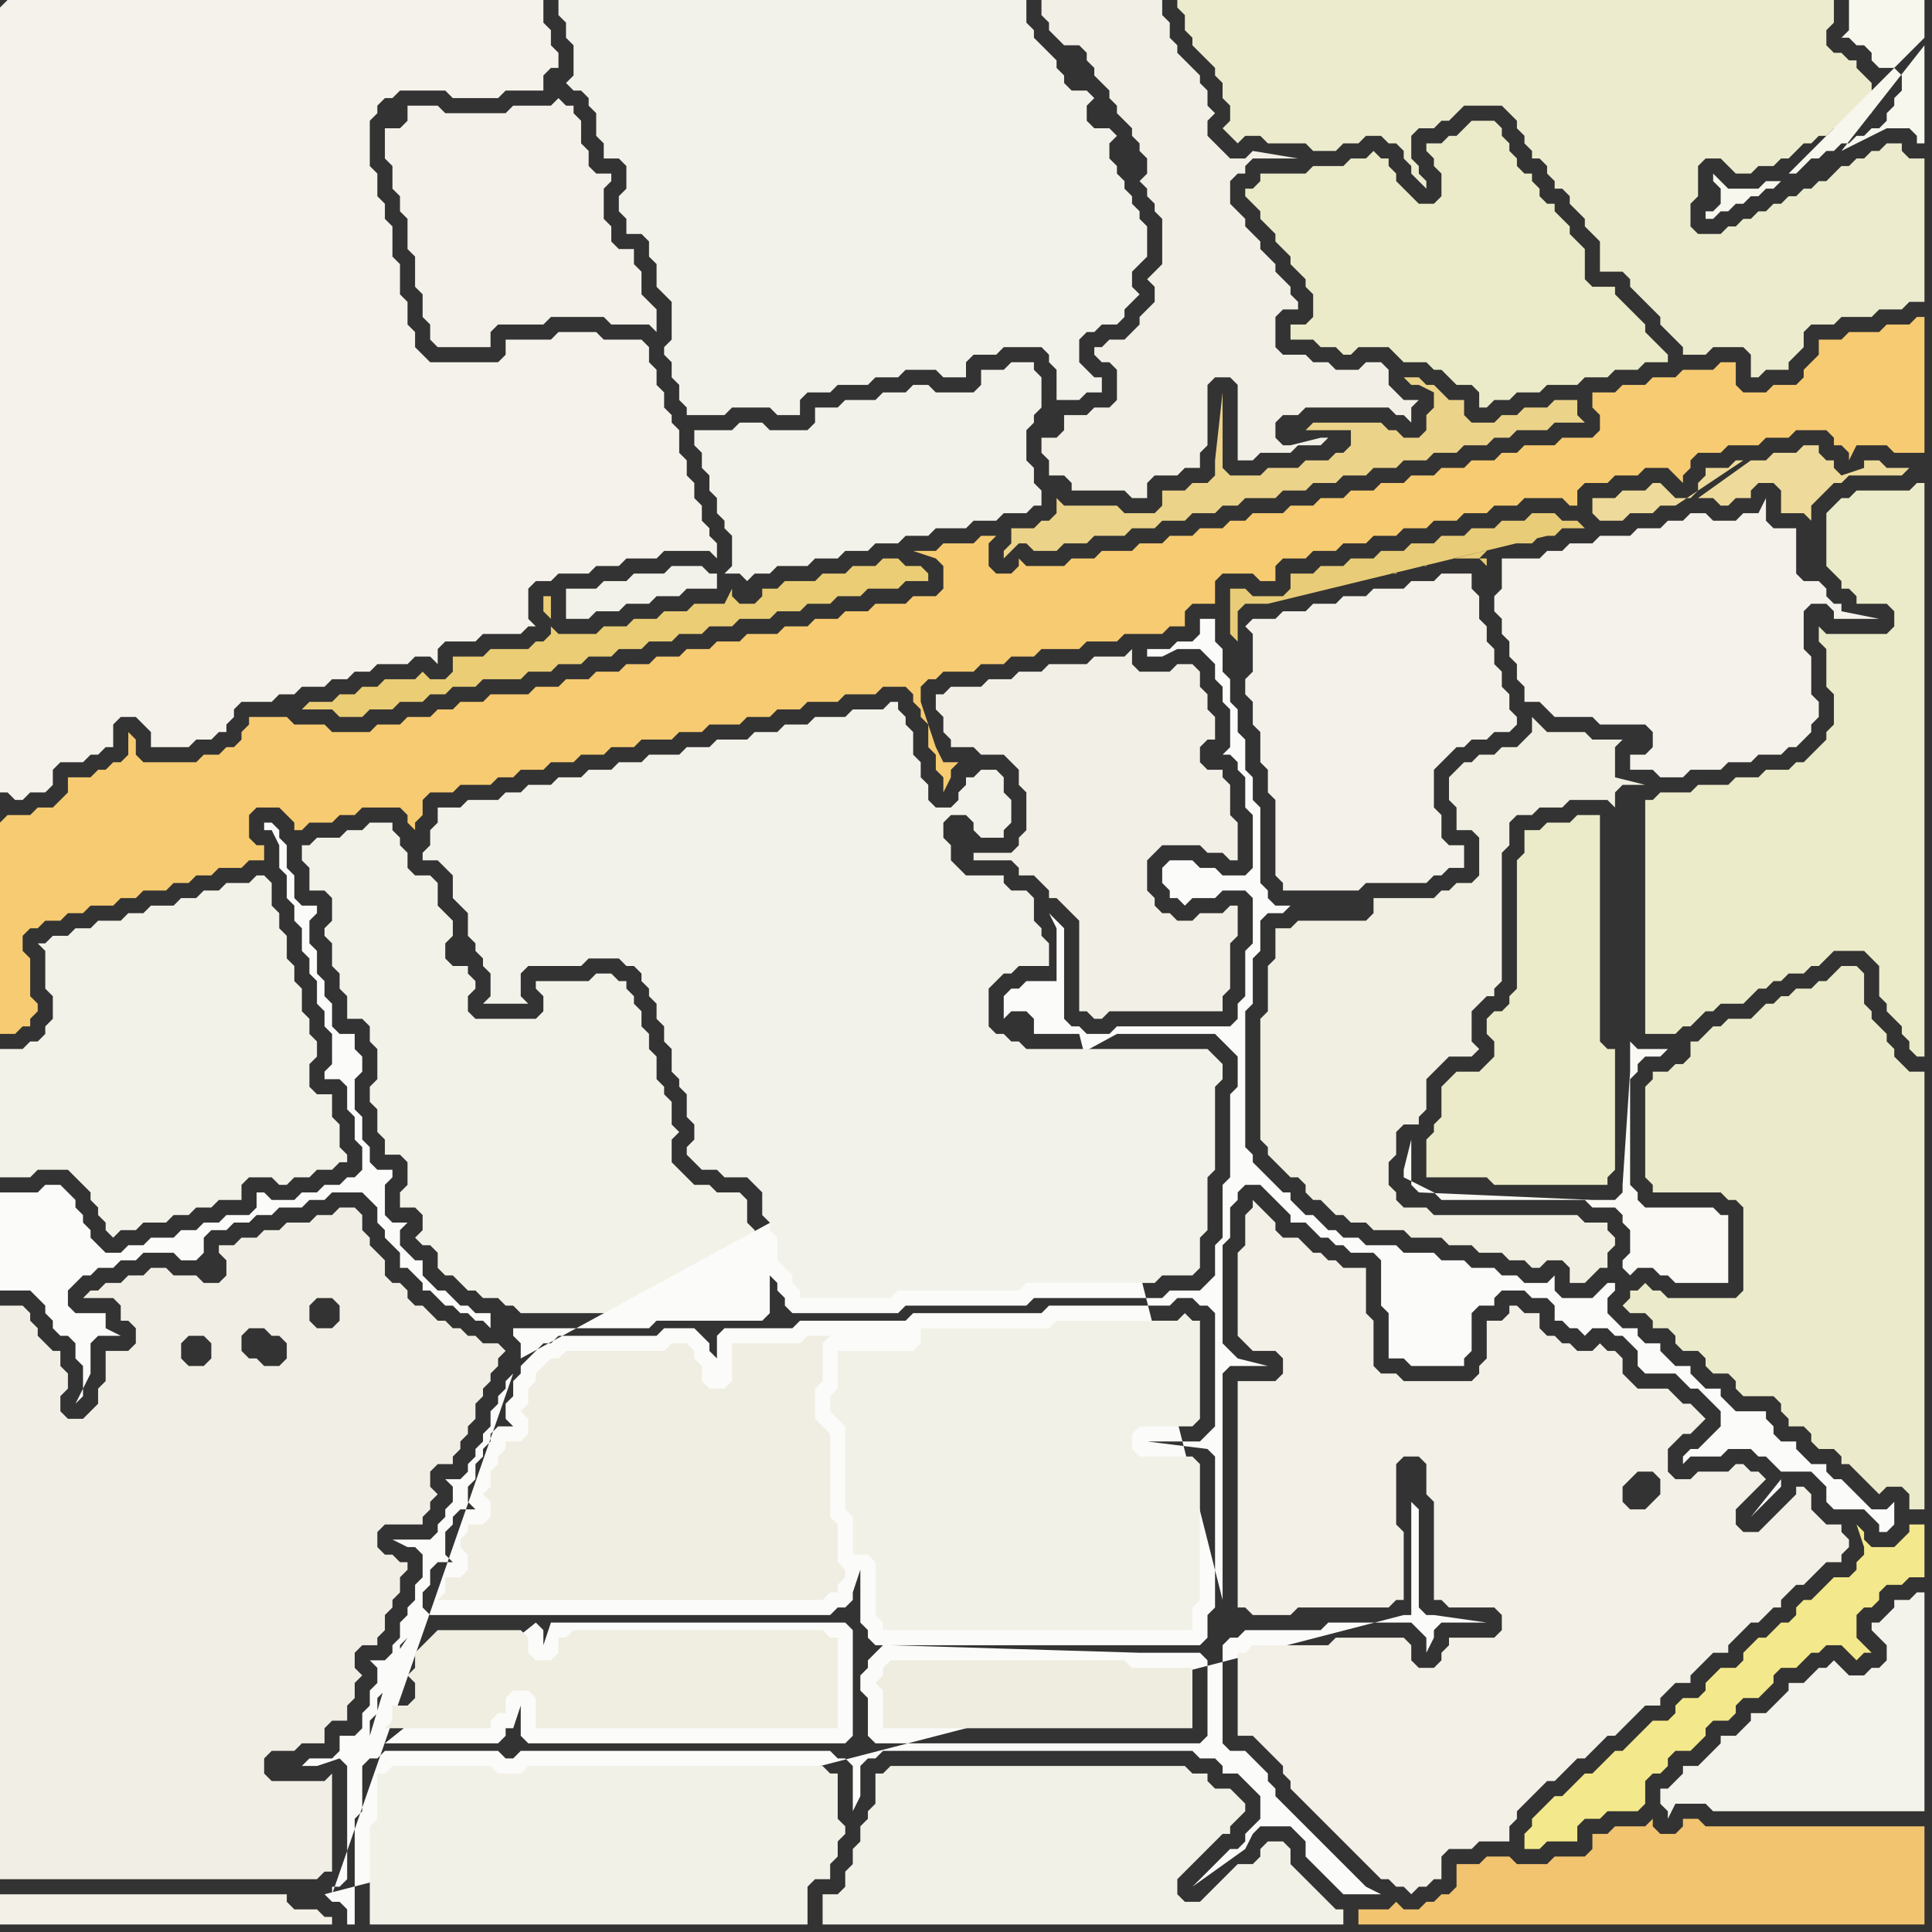<svg width="256" height="256" xmlns="http://www.w3.org/2000/svg"><rect width="100%" height="100%" fill="#333333" stroke="none"/><script> 
var tempColor;
function hoverPath(evt){
obj = evt.target;
tempColor = obj.getAttribute("fill");
obj.setAttribute("fill","red");
//alert(tempColor);
//obj.setAttribute("stroke","red");}
function recoverPath(evt){
obj = evt.target;
obj.setAttribute("fill", tempColor);
//obj.setAttribute("stroke", tempColor);
}</script><path onmouseover="hoverPath(evt)" onmouseout="recoverPath(evt)" fill="rgb(243,242,233)" d="M  41,112l -1,0 0,2 1,1 0,3 2,0 1,1 0,3 -1,1 0,1 1,1 0,3 1,1 0,2 1,1 0,3 2,0 1,1 0,2 1,1 0,4 -1,1 0,2 1,1 0,3 1,1 0,2 2,0 1,1 0,3 -1,1 0,2 2,0 1,1 0,2 -1,1 1,1 1,0 1,1 0,2 1,1 1,0 1,1 1,1 1,0 1,1 2,0 1,1 1,0 1,1 16,0 1,-1 14,0 0,-5 1,-1 0,-2 -1,-1 0,-1 -1,-1 0,-3 -1,-1 -3,0 -1,-1 -2,0 -1,-1 -1,-1 -1,-1 0,-3 1,-1 -1,-1 0,-3 -1,-1 0,-1 -1,-1 0,-3 -1,-1 0,-2 -1,-1 0,-2 -1,-1 0,-1 -1,-1 0,-1 -1,0 -1,-1 -2,0 -1,1 -7,0 0,1 1,1 0,2 -1,1 -8,0 -1,-1 0,-2 1,-1 0,-1 -1,-1 0,-1 -2,0 -1,-1 0,-2 1,-1 0,-2 -1,-1 0,0 -1,-1 0,-3 -1,-1 -2,0 -1,-1 0,-2 -1,-1 0,-1 -1,-1 0,-1 -3,0 -1,1 -2,0 -1,1 -3,0 -1,1Z"/>
<path onmouseover="hoverPath(evt)" onmouseout="recoverPath(evt)" fill="rgb(235,235,201)" d="M  192,143l 0,0 -1,1 0,4 -1,1 0,1 -1,1 0,5 8,0 1,1 15,0 0,-1 1,-1 0,-16 -1,0 -1,-1 0,-30 -3,0 -1,1 -3,0 -1,1 -2,0 0,3 -1,1 0,17 -1,1 0,1 -1,1 -1,0 -1,1 0,2 1,1 0,2 -1,1 -1,1 -3,0 -1,1Z"/>
<path onmouseover="hoverPath(evt)" onmouseout="recoverPath(evt)" fill="rgb(244,242,234)" d="M  0,1l 0,104 1,0 1,1 1,0 1,-1 2,0 1,-1 0,-2 1,-1 3,0 1,-1 1,0 1,-1 1,0 0,-3 1,-1 2,0 1,1 1,1 0,2 5,0 1,-1 2,0 1,-1 1,0 0,-1 1,-1 0,-1 1,-1 4,0 1,-1 2,0 1,-1 3,0 1,-1 2,0 1,-1 2,0 1,-1 4,0 1,-1 2,0 1,1 0,-2 1,-1 4,0 1,-1 5,0 1,-1 1,0 -1,-1 0,-4 1,-1 2,0 1,-1 4,0 1,-1 3,0 1,-1 4,0 1,-1 6,0 1,1 0,-2 -1,-1 0,-1 -1,-1 0,-2 -1,-1 0,-2 -1,-1 0,-2 -1,-1 0,-3 -1,-1 0,-1 -1,-1 0,-2 -1,-1 0,-2 -1,-1 0,-2 -1,-1 -5,0 -1,-1 -5,0 -1,1 -6,0 0,2 -1,1 -9,0 -1,-1 -1,-1 0,-2 -1,-1 0,-3 -1,-1 0,-4 -1,-1 0,-4 -1,-1 0,-2 -1,-1 0,-3 -1,-1 0,-6 1,-1 0,-1 1,-1 1,0 1,-1 6,0 1,1 6,0 1,-1 5,0 0,-2 1,-1 1,0 0,-2 -1,-1 0,-2 -1,-1 0,-3 -71,0 -1,1Z"/>
<path onmouseover="hoverPath(evt)" onmouseout="recoverPath(evt)" fill="rgb(235,235,202)" d="M  165,25l 0,1 1,1 1,1 0,1 1,1 1,1 0,1 1,1 1,1 0,1 1,1 1,1 0,1 1,1 0,3 -1,1 -2,0 0,2 3,0 1,1 2,0 1,1 1,0 1,-1 4,0 1,1 1,1 3,0 1,1 1,0 1,1 1,1 2,0 1,1 0,2 1,0 1,-1 2,0 1,-1 3,0 1,-1 4,0 1,-1 3,0 1,-1 3,0 1,-1 3,0 0,-1 -1,-1 0,0 -1,-1 -1,-1 0,-1 -1,-1 -1,-1 -1,-1 -1,-1 0,-1 -3,0 -1,-1 0,-4 -1,-1 -1,-1 0,-1 -1,-1 -1,-1 0,-1 -1,0 -1,-1 0,-1 -1,-1 0,-1 -1,0 -1,-1 0,-1 -1,-1 0,-1 -1,-1 0,-1 -1,-1 -3,0 -1,1 0,0 -1,1 -1,0 -1,1 -2,0 0,1 1,1 0,1 1,1 0,3 -1,1 -2,0 -1,-1 -1,-1 -1,-1 0,-1 -1,-1 0,-1 -1,0 -1,-1 -1,1 -2,0 -1,1 -4,0 -1,1 -6,0 0,1 -1,1Z"/>
<path onmouseover="hoverPath(evt)" onmouseout="recoverPath(evt)" fill="rgb(243,241,233)" d="M  54,16l -1,1 -2,0 0,4 1,1 0,3 1,1 0,2 1,1 0,4 1,1 0,4 1,1 0,3 1,1 0,2 1,1 7,0 0,-2 1,-1 6,0 1,-1 7,0 1,1 5,0 1,1 0,-3 -1,-1 0,0 -1,-1 0,-3 -1,-1 0,-2 -2,0 -1,-1 0,-2 -1,-1 0,-4 1,-1 0,-1 -2,0 -1,-1 0,-2 -1,-1 0,-3 -1,-1 0,-1 -1,0 -1,-1 -1,1 -5,0 -1,1 -8,0 -1,-1 -4,0Z"/>
<path onmouseover="hoverPath(evt)" onmouseout="recoverPath(evt)" fill="rgb(235,235,201)" d="M  220,105l 0,0 -1,1 -1,0 0,31 4,0 1,-1 1,0 1,-1 1,-1 1,0 1,-1 3,0 1,-1 1,-1 1,0 1,-1 1,0 1,-1 2,0 1,-1 1,0 1,-1 1,-1 4,0 1,1 1,1 0,4 1,1 0,1 1,1 1,1 0,1 1,1 0,1 1,1 1,0 0,-76 -1,0 -1,1 -7,0 -1,1 -1,0 -1,1 -1,1 0,7 1,1 0,0 1,1 0,1 1,0 1,1 0,1 4,0 1,1 0,2 -1,1 -8,0 -1,-1 0,2 1,1 0,5 1,1 0,4 -1,1 0,1 -1,1 -1,1 -1,1 -1,0 -1,1 -3,0 -1,1 -3,0 -1,1 -4,0 -1,1Z"/>
<path onmouseover="hoverPath(evt)" onmouseout="recoverPath(evt)" fill="rgb(244,232,140)" d="M  222,226l 0,1 -1,1 -2,0 -1,1 -1,1 -1,1 -1,1 -1,0 -1,1 -1,1 -1,1 -1,0 -1,1 -2,2 -1,0 -3,3 0,1 -1,1 0,2 2,0 1,-1 4,0 0,-2 1,-1 2,0 1,-1 4,0 1,-1 0,-3 1,-1 1,0 1,-1 0,-1 1,-1 2,0 1,-1 1,-1 0,-1 1,-1 2,0 1,-1 0,-1 1,-1 2,0 1,-1 1,-1 0,-1 1,-1 2,0 1,-1 1,-1 1,0 1,-1 2,0 1,1 1,1 1,-1 1,0 -1,-1 0,0 -1,-1 0,-3 1,-1 1,0 1,-1 0,-1 1,-1 2,0 1,-1 2,0 0,-7 -2,0 0,1 -2,2 -3,0 -1,-1 0,-1 -1,-1 1,3 0,1 -1,1 0,1 -1,1 -2,0 -1,1 -1,1 -1,1 -1,0 -1,1 0,1 -1,1 -1,0 -1,1 -1,1 -1,0 -1,1 -1,1 0,1 -1,1 -2,0 -1,1 -1,1 0,1 -1,1 -2,0 -1,1Z"/>
<path onmouseover="hoverPath(evt)" onmouseout="recoverPath(evt)" fill="rgb(243,240,231)" d="M  1,251l -1,0 0,4 44,0 0,-1 -1,0 -1,-1 -3,0 -1,-1 0,-1Z"/>
<path onmouseover="hoverPath(evt)" onmouseout="recoverPath(evt)" fill="rgb(251,251,249)" d="M  43,251l 1,1 1,0 1,1 0,2 1,0 0,-14 1,-1 0,-6 1,-1 1,0 1,-1 15,0 1,1 1,0 1,-1 41,0 1,1 1,0 1,1 0,6 1,-2 0,-4 1,-1 1,0 1,-1 41,0 1,1 2,0 1,1 0,1 2,0 1,1 1,1 1,1 0,3 -1,1 -1,1 0,1 -1,1 -1,0 -1,1 -1,1 -1,1 -1,1 -1,1 7,-5 1,-2 1,-1 4,0 1,1 1,1 0,2 1,1 1,1 1,1 1,1 1,1 5,0 -2,-1 0,0 -1,-1 -1,-1 -1,-1 -2,-2 -1,-1 -1,-1 -1,-1 -1,-1 -1,-1 -1,-1 -1,-1 0,-1 -1,-1 0,-1 -1,-1 -1,-1 -1,-1 -2,0 -1,-1 0,-13 1,-1 1,0 1,-1 10,0 1,-1 11,0 1,1 1,1 0,2 1,-2 0,-1 1,-1 6,0 -7,-1 -1,0 -1,-1 0,-13 -1,-1 0,15 -1,0 -143,37 116,-20 -43,0 -1,-1 0,-5 -1,-1 0,-2 1,-1 0,-1 1,-1 1,-1 -1,0 -1,-1 0,-1 -1,-1 0,-7 -1,3 0,1 -1,1 -1,0 -1,1 -53,0 -1,-1 0,-2 1,-1 0,-2 1,-1 2,0 -1,-1 0,-3 1,-1 0,-1 1,-1 2,0 -1,-1 0,-2 1,-1 0,-2 1,-1 0,-1 1,-1 0,-1 1,-1 2,0 -1,-1 0,-2 1,-1 0,-2 1,-1 0,-1 1,-1 1,-1 1,-1 1,0 1,-1 13,0 1,-1 4,0 1,1 1,1 0,1 1,1 0,-3 1,-1 9,0 1,-1 14,0 1,-1 17,0 1,-1 16,0 1,-1 2,0 1,1 1,0 1,1 0,15 -1,1 -1,1 -7,0 8,1 1,1 0,20 -1,1 0,3 -1,1 -41,0 33,1 8,0 1,1 0,10 -1,1 -116,20 119,-39 0,-30 1,-1 5,0 -4,-1 0,0 -1,-1 -1,-1 0,-13 1,-1 0,-4 1,-1 0,-1 1,-1 2,0 1,1 1,1 1,1 1,1 0,1 2,0 1,1 1,1 1,0 1,1 1,0 1,1 3,0 1,1 0,6 1,1 0,6 2,0 1,1 7,0 0,-1 1,-1 0,-5 1,-1 2,0 0,-1 1,-1 3,0 1,1 2,0 1,1 0,2 1,0 1,1 1,0 1,1 1,-1 2,0 1,1 1,0 1,1 1,1 0,2 1,1 4,0 1,1 1,1 1,0 1,1 1,1 1,1 0,2 -2,2 -1,1 -1,0 -1,1 0,1 1,-1 4,0 1,-1 3,0 1,1 1,0 1,1 1,1 4,0 1,1 1,1 0,2 1,1 4,0 1,1 1,1 0,1 1,0 1,-1 0,-3 -1,1 -2,0 -1,-1 -1,-1 -1,-1 -1,-1 -1,0 -1,-1 0,-1 -2,0 -1,-1 -1,-1 0,-1 -2,0 -1,-1 0,-1 -1,-1 0,-1 -4,0 -1,-1 -1,-1 0,-1 -2,0 -1,-1 -1,-1 0,-1 -2,0 -1,-1 -1,-1 0,-1 -2,0 -1,-1 0,-1 -2,0 -1,-1 -1,-1 0,-2 1,-1 0,-1 -1,0 -1,1 -1,1 -4,0 -1,-1 0,-2 -1,1 -3,0 -1,-1 -2,0 -1,-1 -3,0 -1,-1 -3,0 -1,-1 -4,0 -1,-1 -4,0 -1,-1 -2,0 -1,-1 -1,0 -1,-1 -1,-1 -1,0 -1,-1 -1,-1 0,-1 -1,0 -1,-1 -1,-1 -1,-1 -1,-1 0,-1 -1,-1 0,-18 1,-1 0,-6 1,-1 0,-4 1,-1 2,0 1,-1 -2,0 -1,-1 0,-1 -1,-1 0,-10 -1,-1 0,-3 -1,-1 0,-4 -1,-1 0,-3 -1,-1 0,-3 -1,-1 0,-3 -1,-1 0,-3 -2,0 0,2 -1,1 -2,0 -1,1 -3,0 0,1 2,0 2,-1 3,0 1,1 1,1 0,2 1,1 0,2 1,1 0,5 -1,1 1,0 1,1 0,1 1,1 0,4 1,1 0,7 -1,1 -3,0 -1,-1 -2,0 -1,-1 -3,0 -1,1 0,2 1,1 0,1 1,0 1,1 1,-1 3,0 1,-1 3,0 1,1 0,6 -1,1 0,6 -1,1 0,2 -1,1 -15,0 -1,1 -3,0 -1,-1 -1,0 -1,-1 0,-12 -1,-1 -1,-1 1,2 0,7 -4,0 -1,1 -1,0 -1,1 0,3 1,-1 2,0 1,1 0,2 6,0 19,75 -119,39 105,-114 13,0 1,1 1,1 1,1 0,4 -1,1 0,11 -1,1 0,7 -1,1 0,4 -2,2 -4,0 -1,1 -17,0 -1,1 -16,0 -1,1 -14,0 -1,-1 0,-1 -1,-1 0,-1 -1,-1 0,5 -1,1 -14,0 -1,1 -18,0 0,1 1,1 0,2 79,-43 -105,114 193,-55 0,1 -1,1 -1,1 -2,2 4,-5 -193,55 25,-69 -1,1 0,1 -1,1 0,1 -1,1 0,2 -1,1 0,1 -1,1 0,1 -1,1 0,1 -1,1 -2,0 1,1 0,2 -1,1 0,1 -1,1 0,1 -1,1 -5,0 2,1 1,0 1,1 0,3 -1,1 0,2 -1,1 0,1 -1,1 0,2 -1,1 0,1 -1,1 -2,0 1,1 0,2 -1,1 0,2 -1,1 0,2 -1,1 -2,0 0,2 -1,1 -3,0 -1,1 2,0 3,-1 1,1 0,15 -1,1 -1,0 0,1 24,-69 -25,69 6,-21 0,-2 1,-1 0,-2 1,-1 2,0 -1,-1 0,-2 1,-1 0,-2 1,-1 1,-1 1,-1 0,-1 -4,6 -3,10 -6,21 28,-36 1,1 0,2 1,-3 39,0 1,1 0,14 -1,1 -42,0 -1,-1 0,-4 -1,3 -1,0 0,1 -1,1 -15,0 20,-16 -28,36 120,-36 0,0 -120,36 22,-75 0,-2 -2,0 -1,-1 -1,0 -1,-1 -1,-1 -1,0 -1,-1 -1,-1 0,-2 -1,0 -1,-1 -1,-1 0,-2 1,-1 -2,0 -1,-1 0,-4 1,-1 0,-1 -2,0 -1,-1 0,-2 -1,-1 0,-3 -1,-1 0,-4 1,-1 0,-2 -1,-1 0,-2 -2,0 -1,-1 0,-3 -1,-1 0,-2 -1,-1 0,-3 -1,-1 0,-3 1,-1 0,-1 -2,0 -1,-1 0,-3 -1,-1 0,-3 -1,-1 0,-1 -1,-1 -1,0 0,1 1,0 1,2 0,3 1,1 0,3 1,1 0,2 1,1 0,3 1,1 0,2 1,1 0,3 1,1 0,2 1,1 0,4 -1,1 0,1 2,0 1,1 0,3 1,1 0,3 1,1 0,3 -1,1 -1,0 -1,1 -2,0 -1,1 -2,0 -1,1 -3,0 -1,-1 -1,0 0,2 -1,1 -3,0 -1,1 -2,0 -1,1 -2,0 -1,1 -3,0 -1,1 -2,0 -1,1 -2,0 -1,-1 -1,-1 0,-1 -1,-1 0,-1 -1,-1 0,-1 -1,-1 -1,-1 -2,0 -1,1 -5,0 0,13 4,0 1,1 1,1 0,1 1,1 0,1 1,1 1,0 1,1 0,2 1,1 0,4 -1,1 2,-4 0,-4 1,-1 3,0 -2,-1 0,-2 -4,0 -1,-1 0,-2 1,-1 1,-1 1,0 1,-1 2,0 1,-1 2,0 1,-1 4,0 1,1 2,0 1,-1 0,-2 1,-1 2,0 1,-1 2,0 1,-1 2,0 1,-1 3,0 1,-1 2,0 1,-1 4,0 1,1 1,1 0,2 1,1 0,1 1,1 1,1 0,2 1,0 1,1 1,1 0,1 1,0 2,2 1,0 1,1 1,0 1,1 1,0 1,1 -22,75Z"/>
<path onmouseover="hoverPath(evt)" onmouseout="recoverPath(evt)" fill="rgb(243,242,234)" d="M  60,107l -2,0 0,2 -1,1 0,2 -1,1 0,1 2,0 1,1 1,1 0,3 1,1 1,1 0,3 1,1 0,1 1,1 0,1 1,1 0,3 -1,1 6,0 -1,-1 0,-3 1,-1 7,0 1,-1 4,0 1,1 1,0 1,1 0,1 1,1 0,1 1,1 0,2 1,1 0,2 1,1 0,3 1,1 0,1 1,1 0,3 1,1 0,2 -1,1 0,1 1,1 1,1 2,0 1,1 3,0 1,1 1,1 0,3 1,1 0,1 1,1 0,3 1,1 1,1 0,1 1,1 0,1 12,0 1,-1 16,0 1,-1 17,0 1,-1 4,0 1,-1 0,-4 1,-1 0,-7 1,-1 0,-11 1,-1 0,-2 -1,-1 0,0 -1,-1 -24,0 -1,-1 -1,0 -1,-1 -1,0 -1,-1 0,-5 1,-1 1,-1 1,0 1,-1 4,0 0,-3 -1,-1 0,-1 -1,-1 0,-3 -1,-1 -2,0 -1,-1 0,-1 -5,0 -1,-1 -1,-1 0,-2 -1,-1 0,-2 1,-1 2,0 1,1 0,1 1,1 3,0 0,-1 1,-1 0,-3 -1,-1 0,-2 -1,-1 -2,0 -1,1 -1,0 0,1 -1,1 0,1 -1,1 -2,0 -1,-1 0,-2 -1,-1 0,-2 -1,-1 0,-3 -1,-1 0,-1 -1,-1 0,-1 -1,0 -1,1 -4,0 -1,1 -4,0 -1,1 -3,0 -1,1 -3,0 -1,1 -4,0 -1,1 -3,0 -1,1 -4,0 -1,1 -3,0 -1,1 -3,0 -1,1 -3,0 -1,1 -3,0 -1,1 -2,0 -1,1 -4,0 -1,1Z"/>
<path onmouseover="hoverPath(evt)" onmouseout="recoverPath(evt)" fill="rgb(242,241,232)" d="M  114,179l -3,0 0,5 -1,1 0,2 1,1 0,0 1,1 0,11 1,1 0,5 2,0 1,1 0,7 1,1 0,1 41,0 0,-3 1,-1 0,-18 -1,-1 -7,0 -1,-1 0,-2 1,-1 7,0 1,-1 0,-13 -1,0 -1,-1 -1,1 -16,0 -1,1 -17,0 0,2 -1,1Z"/>
<path onmouseover="hoverPath(evt)" onmouseout="recoverPath(evt)" fill="rgb(242,240,230)" d="M  141,57l 0,0 -1,1 -2,0 0,2 1,1 0,2 2,0 1,1 0,1 7,0 1,1 2,0 0,-2 1,-1 3,0 1,-1 2,0 0,-2 1,-1 0,-8 1,-1 2,0 1,1 0,10 2,0 1,-1 4,0 1,-1 3,0 1,-1 -1,0 -4,1 -1,0 -1,-1 0,-2 1,-1 2,0 1,-1 11,0 1,1 1,0 1,1 0,-2 1,-1 -2,0 -1,-1 -1,-1 0,-2 -1,-1 -2,0 -1,1 -3,0 -1,-1 -2,0 -1,-1 -3,0 -1,-1 0,-4 1,-1 2,0 0,-1 -1,-1 0,-1 -2,-2 0,-1 -1,-1 -1,-1 0,-1 -1,-1 -1,-1 0,-1 -1,-1 -1,-1 0,-3 1,-1 1,0 0,-1 1,-1 6,0 -6,-1 0,0 -1,1 -2,0 -1,-1 -1,-1 -1,-1 0,-2 1,-1 -1,-1 0,-2 -1,-1 0,-1 -1,-1 -1,-1 -1,-1 0,-1 -1,-1 0,-2 -1,-1 0,-2 -16,0 0,2 1,1 0,1 1,1 1,1 2,0 1,1 0,1 1,1 0,1 1,1 1,1 0,1 1,1 0,1 1,1 1,1 0,1 1,1 0,1 1,1 0,2 -1,1 1,1 0,1 1,1 0,1 1,1 0,6 -1,1 -1,1 1,1 0,2 -2,2 0,1 -1,1 -1,1 -2,0 -1,1 -1,0 0,1 1,1 1,0 1,1 0,4 -1,1 -2,0 -1,1 -3,0Z"/>
<path onmouseover="hoverPath(evt)" onmouseout="recoverPath(evt)" fill="rgb(243,241,233)" d="M  165,83l 0,0 1,1 0,5 -1,1 0,2 1,1 0,3 1,1 0,4 1,1 0,3 1,1 0,10 1,1 0,1 10,0 1,-1 8,0 1,-1 1,0 1,-1 2,0 0,-3 -2,0 -1,-1 0,-3 -1,-1 0,-5 3,-3 1,0 1,-1 2,0 1,-1 2,0 1,-1 0,-1 -1,-1 0,-2 -1,-1 0,-2 -1,-1 0,-2 -1,-1 0,-2 -1,-1 0,-3 -1,-1 0,-2 -4,0 -1,1 -3,0 -1,1 -4,0 -1,1 -3,0 -1,1 -3,0 -1,1 -3,0 -1,1 -3,0 -1,1Z"/>
<path onmouseover="hoverPath(evt)" onmouseout="recoverPath(evt)" fill="rgb(234,205,117)" d="M  116,75l -3,0 -1,1 -3,0 -1,1 -4,0 -1,1 -2,0 0,1 -1,1 -2,0 -1,-1 0,-1 -1,2 -4,0 -1,1 -3,0 -1,1 -3,0 -1,1 -3,0 -1,1 -5,0 -1,-1 0,1 -1,1 -1,0 -1,1 -5,0 -1,1 -4,0 0,2 -1,1 -2,0 -1,-1 -1,1 -4,0 -1,1 -2,0 -1,1 -2,0 -1,1 -3,0 -1,1 4,0 1,1 3,0 1,-1 3,0 1,-1 3,0 1,-1 2,0 1,-1 3,0 1,-1 5,0 1,-1 3,0 1,-1 3,0 1,-1 3,0 1,-1 3,0 1,-1 3,0 1,-1 3,0 1,-1 3,0 1,-1 4,0 1,-1 3,0 1,-1 3,0 1,-1 3,0 1,-1 4,0 1,-1 3,0 0,-1 -1,-1 -2,0 -1,-1 -2,0 -1,1 -43,7 0,-3 -1,0 0,2 1,1 43,-7Z"/>
<path onmouseover="hoverPath(evt)" onmouseout="recoverPath(evt)" fill="rgb(242,240,230)" d="M  125,92l -1,0 0,2 1,1 0,2 1,1 0,1 3,0 1,1 3,0 1,1 1,1 0,2 1,1 0,5 -1,1 0,1 -1,1 -5,0 0,1 5,0 1,1 0,1 2,0 1,1 1,1 0,1 1,0 1,1 1,1 1,1 0,12 1,0 1,1 1,0 1,-1 15,0 0,-2 1,-1 0,-6 1,-1 0,-4 -1,0 -1,1 -3,0 -1,1 -2,0 -1,-1 -1,0 -1,-1 0,-1 -1,-1 0,-4 1,-1 1,-1 5,0 1,1 2,0 1,1 1,0 0,-5 -1,-1 0,-4 -1,-1 0,-1 -2,0 -1,-1 0,-2 1,-1 1,0 0,-3 -1,-1 0,-2 -1,-1 0,-2 -1,-1 -2,0 -1,1 -4,0 -1,-1 0,-2 -1,1 -4,0 -1,1 -5,0 -1,1 -3,0 -1,1 -3,0 -1,1 -4,0 -1,1 3,21 0,0 -3,-21Z"/>
<path onmouseover="hoverPath(evt)" onmouseout="recoverPath(evt)" fill="rgb(242,240,231)" d="M  165,219l -1,0 0,11 2,0 1,1 1,1 1,1 1,1 0,1 1,1 0,1 1,1 1,1 1,1 1,1 1,1 1,1 1,1 1,1 1,1 1,1 1,1 1,1 1,0 1,1 1,0 1,1 1,-1 1,0 1,-1 1,0 0,-3 1,-1 3,0 1,-1 4,0 0,-2 1,-1 0,-1 1,-1 3,-3 1,0 2,-2 1,-1 1,0 1,-1 1,-1 1,-1 1,0 1,-1 1,-1 1,-1 1,-1 2,0 0,-1 1,-1 1,-1 2,0 0,-1 3,-3 2,0 0,-1 1,-1 1,-1 1,-1 1,0 1,-1 1,-1 1,0 0,-1 1,-1 1,-1 1,0 1,-1 1,-1 1,-1 2,0 0,-1 1,-1 0,-1 -1,-1 0,-1 -2,0 -1,-1 -1,-1 0,-2 -1,-1 -1,0 0,1 -1,1 -2,2 -1,1 -1,1 -2,0 -1,-1 0,-2 2,-2 1,-1 1,-1 -1,-1 -1,0 -1,-1 -1,0 -1,1 -4,0 -1,1 -2,0 -1,-1 0,-3 1,-1 1,-1 1,0 1,-1 1,-1 -1,-1 0,0 -1,-1 -1,0 -1,-1 -1,-1 -4,0 -1,-1 -1,-1 0,-2 -1,-1 -1,0 -1,-1 -1,1 -2,0 -1,-1 -1,0 -1,-1 -1,0 -1,-1 0,-2 -2,0 -1,-1 -1,0 0,1 -1,1 -2,0 0,5 -1,1 0,1 -1,1 -9,0 -1,-1 -2,0 -1,-1 0,-6 -1,-1 0,-6 -3,0 -1,-1 -1,0 -1,-1 -1,0 -1,-1 -1,-1 -2,0 -1,-1 0,-1 -1,-1 -1,-1 -1,-1 0,1 -1,1 0,4 -1,1 0,11 1,1 0,0 1,1 3,0 1,1 0,2 -1,1 -5,0 0,30 1,0 1,1 5,0 1,-1 12,0 1,-1 1,0 0,-9 -1,-1 0,-8 1,-1 2,0 1,1 0,4 1,1 0,13 1,0 1,1 6,0 1,1 0,2 -1,1 -6,0 0,1 -1,1 0,1 -1,1 -2,0 -1,-1 0,-2 -1,-1 -9,0 -1,1 -10,0 -1,1 55,-23 0,2 -1,1 -1,1 -2,0 -1,-1 0,-2 1,-1 1,-1 2,0 1,1 -55,23Z"/>
<path onmouseover="hoverPath(evt)" onmouseout="recoverPath(evt)" fill="rgb(247,203,113)" d="M  0,109l 0,28 2,0 1,-1 1,0 0,-1 1,-1 0,-1 -1,-1 0,-5 -1,-1 0,-2 1,-1 1,0 1,-1 2,0 1,-1 2,0 1,-1 3,0 1,-1 2,0 1,-1 3,0 1,-1 2,0 1,-1 2,0 1,-1 3,0 1,-1 2,0 0,-2 -1,0 -1,-1 0,-3 1,-1 3,0 1,1 1,1 0,1 1,0 1,-1 3,0 1,-1 2,0 1,-1 5,0 1,1 0,1 1,1 0,-1 1,-1 0,-2 1,-1 3,0 1,-1 4,0 1,-1 2,0 1,-1 3,0 1,-1 3,0 1,-1 3,0 1,-1 3,0 1,-1 4,0 1,-1 3,0 1,-1 4,0 1,-1 3,0 1,-1 3,0 1,-1 4,0 1,-1 4,0 1,-1 3,0 1,1 0,1 1,1 0,1 1,1 0,3 1,1 0,2 1,1 0,2 1,-2 0,-1 1,-1 -2,0 -1,-2 -2,-6 0,-2 1,-1 1,0 1,-1 4,0 1,-1 3,0 1,-1 3,0 1,-1 5,0 1,-1 4,0 1,-1 5,0 1,-1 2,0 0,-2 1,-1 3,0 0,-3 1,-1 4,0 1,1 2,0 0,-2 1,-1 3,0 1,-1 3,0 1,-1 3,0 1,-1 3,0 1,-1 3,0 1,-1 3,0 1,-1 3,0 1,-1 3,0 1,-1 5,0 1,1 1,0 0,-2 1,-1 3,0 1,-1 3,0 1,-1 3,0 1,1 1,1 0,-1 1,-1 0,-1 1,-1 3,0 1,-1 4,0 1,-1 3,0 1,-1 4,0 1,1 0,1 1,0 1,1 0,1 1,-2 4,0 1,1 4,0 0,-18 -1,0 -1,1 -3,0 -1,1 -4,0 -1,1 -3,0 0,2 -1,1 -1,1 0,1 -1,1 -3,0 -1,1 -3,0 -1,-1 0,-3 -2,0 -1,1 -4,0 -1,1 -3,0 -1,1 -3,0 -1,1 -3,0 0,2 1,1 0,2 -1,1 -4,0 -1,1 -4,0 -1,1 -2,0 -1,1 -3,0 -1,1 -3,0 -1,1 -3,0 -1,1 -3,0 -1,1 -3,0 -1,1 -3,0 -1,1 -3,0 -1,1 -4,0 -1,1 -2,0 -1,1 -3,0 -1,1 -3,0 -1,1 -3,0 -1,1 -4,0 -1,1 -3,0 -1,1 -5,0 -1,-1 0,1 -1,1 -2,0 -1,-1 0,-3 1,-1 -2,0 -1,1 -4,0 -1,1 -3,0 3,1 0,0 1,1 0,3 -1,1 -3,0 -1,1 -4,0 -1,1 -3,0 -1,1 -3,0 -1,1 -3,0 -1,1 -4,0 -1,1 -3,0 -1,1 -3,0 -1,1 -3,0 -1,1 -3,0 -1,1 -3,0 -1,1 -3,0 -1,1 -3,0 -1,1 -5,0 -1,1 -3,0 -1,1 -2,0 -1,1 -3,0 -1,1 -3,0 -1,1 -5,0 -1,-1 -4,0 -1,-1 -5,0 0,1 -1,1 0,1 -1,1 -1,0 -1,1 -2,0 -1,1 -7,0 -1,-1 0,-2 -1,-1 0,3 -1,1 -1,0 -1,1 -1,0 -1,1 -3,0 0,2 -1,1 -1,1 -2,0 -1,1 -3,0 -1,1Z"/>
<path onmouseover="hoverPath(evt)" onmouseout="recoverPath(evt)" fill="rgb(243,242,233)" d="M  0,141l 0,15 4,0 1,-1 4,0 1,1 1,1 1,1 0,1 1,1 0,1 1,1 0,1 1,1 1,-1 2,0 1,-1 3,0 1,-1 2,0 1,-1 2,0 1,-1 3,0 0,-2 1,-1 3,0 1,1 1,0 1,-1 2,0 1,-1 2,0 1,-1 1,0 0,-1 -1,-1 0,-3 -1,-1 0,-3 -2,0 -1,-1 0,-3 1,-1 0,-2 -1,-1 0,-2 -1,-1 0,-3 -1,-1 0,-2 -1,-1 0,-3 -1,-1 0,-2 -1,-1 0,-3 -1,-1 -1,0 -1,1 -3,0 -1,1 -2,0 -1,1 -2,0 -1,1 -3,0 -1,1 -2,0 -1,1 -3,0 -1,1 -2,0 -1,1 -2,0 -1,1 -1,0 1,1 0,5 1,1 0,3 -1,1 0,1 -1,1 -1,0 -1,1 -3,0Z"/>
<path onmouseover="hoverPath(evt)" onmouseout="recoverPath(evt)" fill="rgb(242,241,232)" d="M  50,237l 0,4 -1,1 0,13 58,0 0,-5 1,-1 2,0 0,-2 1,-1 0,-2 1,-1 0,-1 -1,-1 0,-6 -1,0 -1,-1 -39,0 -1,1 -3,0 -1,-1 -13,0 -1,1 -1,0Z"/>
<path onmouseover="hoverPath(evt)" onmouseout="recoverPath(evt)" fill="rgb(243,242,234)" d="M  94,63l 0,2 1,1 0,2 1,1 0,1 1,1 0,4 -1,1 2,0 1,1 0,0 1,-1 2,0 1,-1 4,0 1,-1 3,0 1,-1 3,0 1,-1 3,0 1,-1 3,0 1,-1 4,0 1,-1 3,0 1,-1 3,0 1,-1 1,0 0,-2 -1,-1 0,-2 -1,-1 0,-4 1,-1 0,-1 1,-1 0,-4 -1,-1 0,-1 -3,0 -1,1 -3,0 0,2 -1,1 -5,0 -1,-1 -2,0 -1,1 -3,0 -1,1 -4,0 -1,1 -3,0 0,2 -1,1 -5,0 -1,-1 -3,0 -1,1 -5,0 0,2 1,1 0,2 1,1 1,13 -1,0 -1,-1 -4,0 -1,1 -4,0 -1,1 -3,0 -1,1 -4,0 0,4 3,0 1,-1 3,0 1,-1 3,0 1,-1 3,0 1,-1 4,0 0,-2 -1,-13Z"/>
<path onmouseover="hoverPath(evt)" onmouseout="recoverPath(evt)" fill="rgb(242,241,231)" d="M  116,237l 0,2 -1,1 0,1 -1,1 0,2 -1,1 0,2 -1,1 0,2 -1,1 -2,0 0,4 69,0 0,-2 -1,0 -1,-1 -1,-1 -1,-1 -1,-1 -1,-1 -1,-1 0,-2 -1,-1 -2,0 -1,1 0,1 -1,1 -2,0 -1,1 -2,2 -1,1 -1,1 -2,0 -1,-1 0,-2 3,-3 1,-1 1,-1 1,-1 1,0 0,-1 2,-2 0,-1 -1,-1 0,0 -1,-1 -2,0 -1,-1 0,-1 -2,0 -1,-1 -39,0 -1,1 -1,0Z"/>
<path onmouseover="hoverPath(evt)" onmouseout="recoverPath(evt)" fill="rgb(240,239,225)" d="M  169,125l 0,2 -1,1 0,6 -1,1 0,16 1,1 0,1 3,3 1,0 1,1 0,1 1,1 1,0 1,1 1,1 1,0 1,1 2,0 1,1 4,0 1,1 4,0 1,1 3,0 1,1 3,0 1,1 2,0 1,1 1,0 1,-1 2,0 1,1 0,2 2,0 1,-1 0,0 1,-1 1,0 0,-2 1,-1 0,-1 -1,-1 0,-1 -3,0 -1,-1 -19,0 -1,-1 -3,0 -1,-1 0,-1 -1,-1 0,-3 1,-1 0,-3 1,-1 2,0 0,-1 1,-1 0,-4 1,-1 1,-1 1,-1 3,0 1,-1 -1,-1 0,-4 1,-1 1,-1 1,0 0,-1 1,-1 0,-17 1,-1 0,-3 1,-1 2,0 1,-1 3,0 1,-1 5,0 1,1 0,-2 1,-1 3,0 -4,-1 0,-4 1,-1 -4,0 -1,-1 -5,0 -1,-1 -1,-1 0,2 -1,1 -1,1 -2,0 -1,1 -2,0 -1,1 -1,0 -1,1 -1,1 0,3 1,1 0,3 2,0 1,1 0,5 -1,1 -2,0 -1,1 -1,0 -1,1 -8,0 0,2 -1,1 -9,0 -1,1 -2,0Z"/>
<path onmouseover="hoverPath(evt)" onmouseout="recoverPath(evt)" fill="rgb(235,235,203)" d="M  218,174l 0,0 1,1 0,1 2,0 1,1 0,1 1,1 2,0 1,1 0,1 1,1 2,0 1,1 0,1 1,1 4,0 1,1 0,1 1,1 0,1 2,0 1,1 0,1 1,1 2,0 1,1 0,1 1,0 1,1 1,1 1,1 1,1 1,-1 2,0 1,1 0,2 2,0 0,-58 -2,0 -1,-1 -1,-1 0,-1 -1,-1 0,-1 -1,-1 -1,-1 0,-1 -1,-1 0,-4 -1,-1 -2,0 -1,1 0,0 -1,1 -1,0 -1,1 -2,0 -1,1 -1,0 -1,1 -1,0 -1,1 -1,1 -3,0 -1,1 -1,0 -1,1 -1,1 -1,0 0,2 -1,1 -1,0 -1,1 -2,0 0,1 -1,1 0,12 1,1 0,1 9,0 1,1 1,0 1,1 0,11 -1,1 -9,0 -1,-1 -1,0 -1,-1 -1,1 -1,0 0,1 -1,1 1,1Z"/>
<path onmouseover="hoverPath(evt)" onmouseout="recoverPath(evt)" fill="rgb(236,235,206)" d="M  217,39l 0,0 1,1 1,1 1,1 0,1 1,1 1,1 1,1 0,1 3,0 1,-1 4,0 1,1 0,3 1,0 1,-1 3,0 0,-1 2,-2 0,-2 1,-1 3,0 1,-1 4,0 1,-1 3,0 1,-1 2,0 0,-19 -2,0 -1,-1 0,-1 -2,0 -1,1 -1,0 -1,1 -1,0 -1,1 -1,0 -1,1 -1,1 -1,0 -1,1 -1,0 -1,1 -1,0 -1,1 -1,0 -1,1 -1,0 -1,1 -1,0 -1,1 -1,0 -1,1 -3,0 -1,-1 0,-3 1,-1 0,-4 1,-1 2,0 1,1 1,1 2,0 1,-1 2,0 1,-1 1,0 1,-1 1,-1 1,0 1,-1 1,0 1,-1 1,0 1,-1 1,0 1,-1 1,0 0,-1 1,-1 -1,-1 0,-1 -1,-1 -1,-1 0,-1 -1,0 -1,-1 -1,0 -1,-1 0,-2 1,-1 0,-3 -87,0 0,1 1,1 0,2 1,1 0,1 1,1 1,1 1,1 0,1 1,1 0,2 1,1 0,2 -1,1 1,1 1,1 1,-1 2,0 1,1 5,0 1,1 3,0 1,-1 2,0 1,-1 2,0 1,1 1,0 1,1 0,1 1,1 0,1 1,1 1,1 0,-1 -1,-1 0,-1 -1,-1 0,-3 1,-1 2,0 1,-1 1,0 1,-1 1,-1 5,0 1,1 1,1 0,1 1,1 0,1 1,1 0,1 1,0 1,1 0,1 1,1 0,1 1,0 1,1 0,1 1,1 1,1 0,1 1,1 1,1 0,4 3,0 1,1 0,1 1,1Z"/>
<path onmouseover="hoverPath(evt)" onmouseout="recoverPath(evt)" fill="rgb(244,242,234)" d="M  219,102l 0,0 1,1 3,0 1,-1 4,0 1,-1 3,0 1,-1 3,0 1,-1 1,0 1,-1 1,-1 0,-1 1,-1 0,-2 -1,-1 0,-5 -1,-1 0,-5 1,-1 2,0 1,1 0,1 6,0 -5,-1 0,-1 -1,0 -1,-1 0,-1 -1,-1 -2,0 -1,-1 0,-6 -3,0 -1,-1 0,-3 -1,2 -2,0 -1,1 -3,0 -1,-1 -2,0 -1,1 -2,0 -1,1 -3,0 -1,1 -4,0 -1,1 -3,0 -1,1 -2,0 -1,1 -5,0 0,4 -1,1 0,2 1,1 0,2 1,1 0,2 1,1 0,2 1,1 0,2 2,0 1,1 1,1 5,0 1,1 6,0 1,1 0,2 -1,1 -2,0 0,2Z"/>
<path onmouseover="hoverPath(evt)" onmouseout="recoverPath(evt)" fill="rgb(238,218,155)" d="M  231,61l -1,0 -1,1 -3,0 0,1 -1,1 0,1 -1,1 -2,0 -1,-1 0,0 -1,-1 -1,0 -1,1 -3,0 -1,1 -3,0 0,2 1,1 3,0 1,-1 3,0 1,-1 2,0 9,-6 -6,5 2,0 1,1 1,0 1,-1 2,0 0,-1 1,-1 2,0 1,1 0,3 3,0 1,1 0,-2 1,-1 1,-1 1,-1 1,0 1,-1 7,0 1,-1 -3,0 -1,-1 -2,0 0,1 -3,1 0,0 -1,-1 0,-1 -1,0 -1,-1 0,-1 -2,0 -1,1 -3,0 -1,1 -2,0 -7,5 6,-5Z"/>
<path onmouseover="hoverPath(evt)" onmouseout="recoverPath(evt)" fill="rgb(241,239,229)" d="M  0,214l 0,35 42,0 1,-1 1,0 0,-13 -1,1 -7,0 -1,-1 0,-2 1,-1 3,0 1,-1 3,0 0,-2 1,-1 2,0 0,-2 1,-1 0,-2 1,-1 -1,-1 0,-2 1,-1 2,0 0,-1 1,-1 0,-2 1,-1 0,-1 1,-1 0,-2 1,-1 0,-1 -1,0 -1,-1 -1,0 -1,-1 0,-2 1,-1 5,0 0,-1 1,-1 0,-1 1,-1 -1,-1 0,-2 1,-1 2,0 0,-1 1,-1 0,-1 1,-1 0,-1 1,-1 0,-2 1,-1 0,-1 1,-1 0,-1 1,-1 0,-1 1,-1 -1,-1 -2,0 -1,-1 -1,0 -1,-1 -1,0 -1,-1 -1,0 -1,-1 -1,-1 -1,0 -1,-1 0,-1 -1,-1 -1,0 -1,-1 0,-2 -1,-1 -1,-1 0,-1 -1,-1 0,-2 -1,-1 -2,0 -1,1 -2,0 -1,1 -3,0 -1,1 -2,0 -1,1 -2,0 -1,1 -2,0 0,1 1,1 0,2 -1,1 -2,0 -1,-1 -3,0 -1,-1 -2,0 -1,1 -2,0 -1,1 -2,0 -1,1 -1,0 -1,1 4,0 1,1 0,2 1,0 1,1 0,2 -1,1 -3,0 0,4 -1,1 0,2 -1,1 -1,1 -2,0 -1,-1 0,-2 1,-1 0,-2 -1,-1 0,-2 -1,0 -1,-1 -1,-1 0,-1 -1,-1 0,-1 -1,-1 -3,0 0,41 24,-36 1,-1 2,0 1,1 0,2 -1,1 -2,0 -1,-1 0,-2 -24,36 33,-38 2,0 1,1 1,0 1,1 0,2 -1,1 -2,0 -1,-1 -1,0 -1,-1 0,-2 1,-1 -33,38 44,-42 1,1 0,2 -1,1 -2,0 -1,-1 0,-2 1,-1 2,0 -44,42Z"/>
<path onmouseover="hoverPath(evt)" onmouseout="recoverPath(evt)" fill="rgb(239,238,225)" d="M  54,222l 0,0 1,1 0,2 -1,1 -2,0 0,2 -1,1 14,0 0,-1 1,-1 1,0 0,-2 1,-1 2,0 1,1 0,4 40,0 0,-12 -1,0 -1,-1 -33,0 -1,1 -1,0 0,2 -1,1 -2,0 -1,-1 0,-2 -1,-1 -11,0 -1,1 0,0 -1,1 -1,1 0,2 -1,1Z"/>
<path onmouseover="hoverPath(evt)" onmouseout="recoverPath(evt)" fill="rgb(240,238,226)" d="M  72,181l 0,0 -1,1 0,1 -1,1 0,2 -1,1 1,1 0,2 -1,1 -2,0 0,1 -1,1 0,1 -1,1 0,2 -1,1 1,1 0,2 -1,1 -2,0 0,1 -1,1 0,1 1,1 0,2 -1,1 -2,0 0,2 -1,1 51,0 1,-1 1,0 0,-1 1,-1 0,-1 -1,-1 0,-5 -1,-1 0,-11 -1,-1 -1,-1 0,-4 1,-1 0,-5 1,-1 -3,0 -1,1 -9,0 0,5 -1,1 -2,0 -1,-1 0,-2 -1,-1 0,-1 -1,-1 -2,0 -1,1 -13,0 -1,1 -1,0 -1,1Z"/>
<path onmouseover="hoverPath(evt)" onmouseout="recoverPath(evt)" fill="rgb(243,242,234)" d="M  79,15l 0,3 1,1 0,2 2,0 1,1 0,3 -1,1 0,2 1,1 0,2 2,0 1,1 0,2 1,1 0,3 1,1 1,1 0,5 -1,1 0,1 1,1 0,2 1,1 0,2 1,1 0,1 5,0 1,-1 5,0 1,1 3,0 0,-2 1,-1 3,0 1,-1 4,0 1,-1 3,0 1,-1 4,0 1,1 3,0 0,-2 1,-1 3,0 1,-1 5,0 1,1 0,1 1,1 0,4 3,0 1,-1 2,0 0,-2 -1,0 -1,-1 -1,-1 0,-3 1,-1 1,0 1,-1 2,0 1,-1 0,-1 1,-1 1,-1 -1,-1 0,-2 1,-1 1,-1 0,-4 -1,-1 0,-1 -1,-1 0,-1 -1,-1 0,-1 -1,-1 0,-1 -1,-1 0,-2 1,-1 -1,-1 -2,0 -1,-1 0,-2 1,-1 -1,-1 -2,0 -1,-1 0,-1 -1,-1 0,-1 -1,-1 -1,-1 -1,-1 0,-1 -1,-1 0,-3 -62,0 0,2 1,1 0,2 1,1 0,4 -1,1 0,0 1,1 1,0 1,1 0,1 1,1Z"/>
<path onmouseover="hoverPath(evt)" onmouseout="recoverPath(evt)" fill="rgb(236,211,138)" d="M  139,69l -1,0 -1,1 -3,0 0,2 -1,1 0,1 2,-2 1,0 1,1 3,0 1,-1 3,0 1,-1 4,0 1,-1 3,0 1,-1 3,0 1,-1 3,0 1,-1 2,0 1,-1 4,0 1,-1 3,0 1,-1 3,0 1,-1 3,0 1,-1 3,0 1,-1 3,0 1,-1 3,0 1,-1 3,0 1,-1 2,0 1,-1 4,0 1,-1 4,0 -1,-1 0,-2 -3,0 -1,1 -3,0 -1,1 -2,0 -1,1 -3,0 -1,-1 0,-2 -2,0 -1,-1 -1,-1 -1,0 -1,-1 -2,0 1,1 1,0 2,1 0,2 -1,1 0,2 -1,1 -2,0 -1,-1 -1,0 -1,-1 -9,0 -1,1 6,0 0,2 -1,1 -1,0 -1,1 -3,0 -1,1 -4,0 -1,1 -4,0 -1,-1 0,-10 -1,9 0,2 -1,1 -2,0 -1,1 -3,0 0,2 -1,1 -4,0 -1,-1 -7,0 -1,-1 0,2 -1,1Z"/>
<path onmouseover="hoverPath(evt)" onmouseout="recoverPath(evt)" fill="rgb(242,196,111)" d="M  186,253l 0,0 -1,-1 -1,1 -4,0 0,2 75,0 0,-13 -29,0 -1,-1 -2,0 0,1 -1,1 -2,0 -1,-1 0,-1 -1,1 -4,0 -1,1 -2,0 0,2 -1,1 -4,0 -1,1 -4,0 -1,-1 -3,0 -1,1 -3,0 0,3 -1,1 -1,0 -1,1 -1,0 -1,1Z"/>
<path onmouseover="hoverPath(evt)" onmouseout="recoverPath(evt)" fill="rgb(250,249,244)" d="M  188,158l 0,0 -1,-1 0,-6 -1,4 0,1 4,2 1,1 19,0 1,1 3,0 1,1 0,1 1,1 0,3 -1,1 0,1 1,1 1,-1 2,0 1,1 1,0 1,1 7,0 0,-9 -1,0 -1,-1 -9,0 -1,-1 0,-1 -1,-1 0,-14 1,-1 0,-1 1,-1 2,0 1,-1 -4,0 -1,-1 0,4 -1,15 0,1 -1,1 -3,0 -23,-1Z"/>
<path onmouseover="hoverPath(evt)" onmouseout="recoverPath(evt)" fill="rgb(244,243,235)" d="M  250,214l 0,0 -1,1 -1,0 0,1 1,1 0,0 1,1 0,2 -1,1 -1,0 -1,1 -2,0 -1,-1 -1,-1 -1,1 -1,0 -1,1 -1,1 -2,0 0,1 -1,1 -1,1 -1,1 -2,0 0,1 -1,1 -1,1 -2,0 0,1 -1,1 -1,1 -1,1 -2,0 0,1 -1,1 -1,1 -1,0 0,2 1,1 0,1 1,-2 4,0 1,1 28,0 0,-29 -1,0 -1,1 -2,0 0,1 -1,1Z"/>
<path onmouseover="hoverPath(evt)" onmouseout="recoverPath(evt)" fill="rgb(239,237,224)" d="M  117,222l 0,0 -1,1 1,1 0,5 41,0 0,-8 -8,0 -1,-1 -31,0 -1,1Z"/>
<path onmouseover="hoverPath(evt)" onmouseout="recoverPath(evt)" fill="rgb(232,204,119)" d="M  205,71l 1,0 1,-1 3,0 -1,-1 -2,0 -1,-1 -3,0 -1,1 -3,0 -1,1 -3,0 -1,1 -3,0 -1,1 -3,0 -1,1 -3,0 -1,1 -3,0 -1,1 -3,0 -1,1 -3,0 0,2 -1,1 -4,0 -1,-1 -2,0 0,6 1,1 0,-4 1,-1 3,0 37,-9 -1,0 -1,1 -5,0 -1,1 0,0 -1,1 1,1 0,-1 -7,0 -1,1 -3,0 -1,1 -4,0 -1,1 -3,0 -1,1Z"/>
<path onmouseover="hoverPath(evt)" onmouseout="recoverPath(evt)" fill="rgb(247,247,238)" d="M  255,5l 0,-5 -10,0 0,4 -1,1 1,0 1,1 1,0 1,1 0,1 1,1 2,0 1,1 0,2 -1,1 0,1 -1,1 0,1 -1,1 -1,0 -1,1 -1,0 -1,1 -1,0 -1,1 -1,0 -1,1 -1,0 -1,1 -1,1 -1,0 -1,1 -2,0 -1,1 -4,0 -1,-1 -1,-1 0,1 1,1 0,2 -1,1 -1,0 0,1 1,0 1,-1 1,0 1,-1 1,0 1,-1 1,0 1,-1 1,0 20,-20 -11,15 0,0 2,-1 2,-1 2,-1 3,0 1,1 0,1 1,0 0,-13 -11,14 11,-15Z"/>
</svg>
